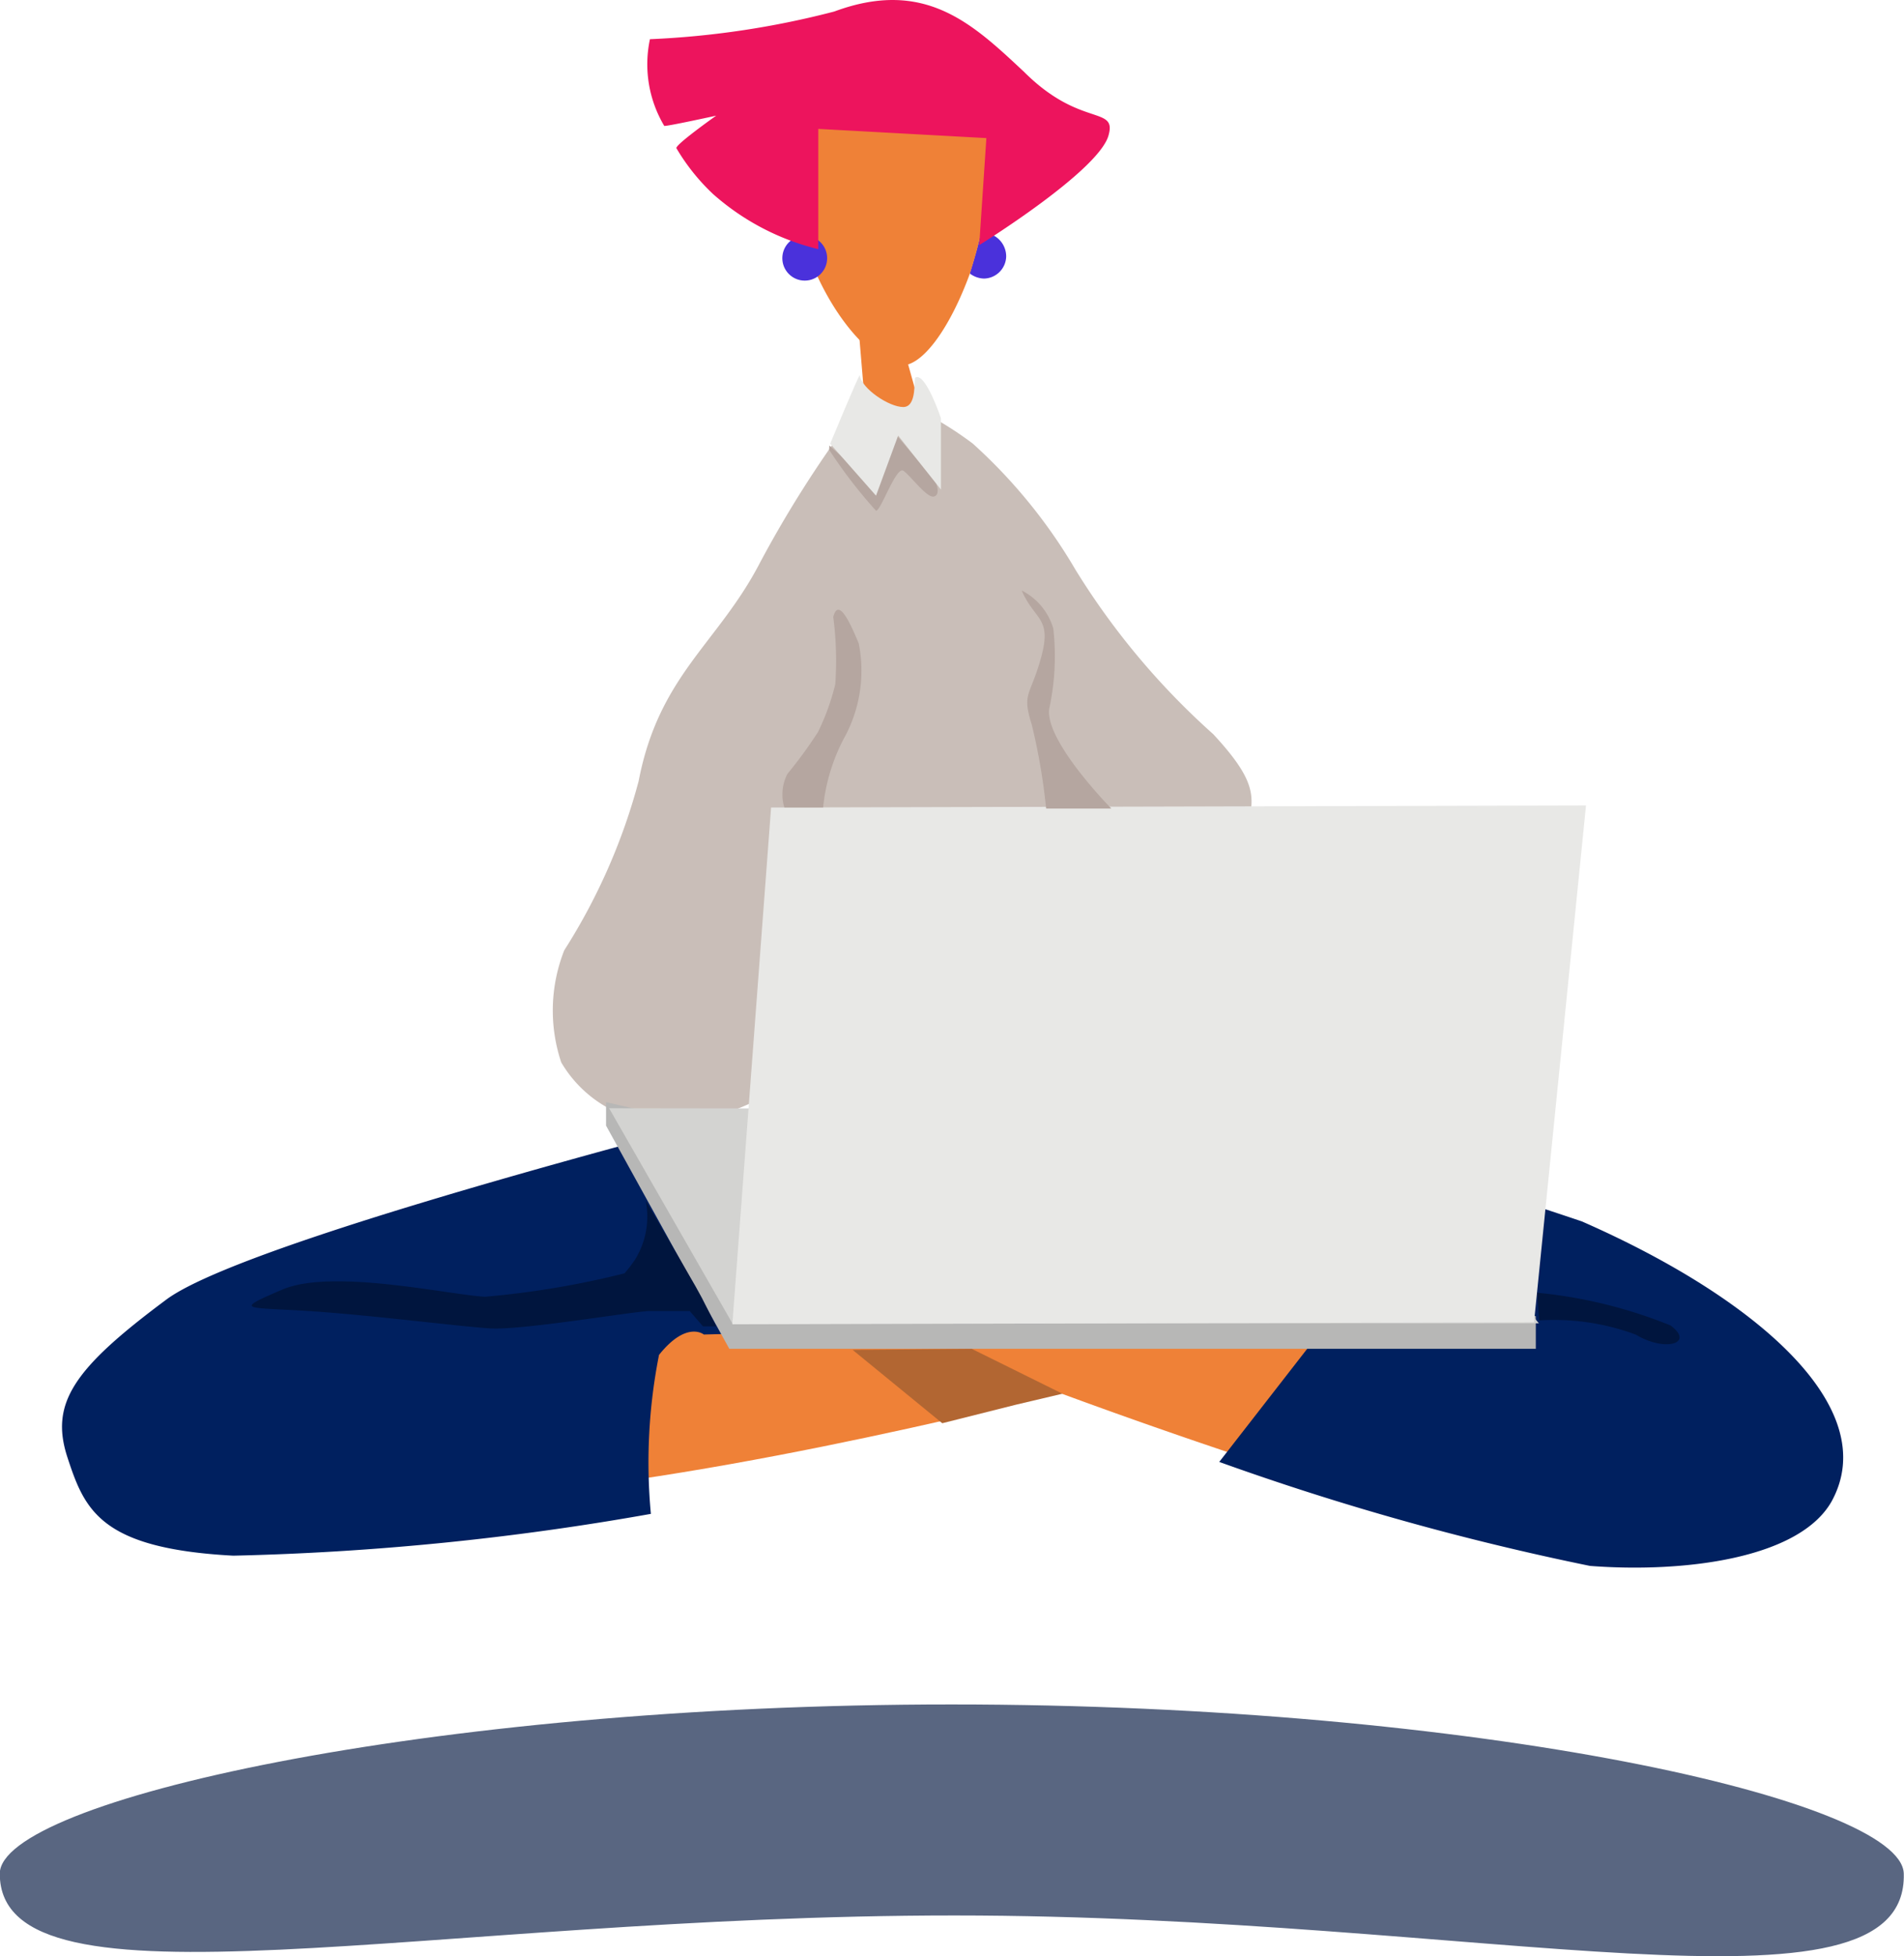 <svg xmlns="http://www.w3.org/2000/svg" viewBox="0 0 34.404 35.33">
  <defs>
    <style>
      .cls-1, .cls-8 {
        fill: #00153e;
      }

      .cls-1 {
        opacity: 0.65;
      }

      .cls-2 {
        fill: #ef8137;
      }

      .cls-3 {
        fill: #c9beb8;
      }

      .cls-4 {
        fill: #00205f;
      }

      .cls-5 {
        fill: #b7b7b6;
      }

      .cls-6 {
        fill: #d3d3d1;
      }

      .cls-7 {
        fill: #e8e8e6;
      }

      .cls-9 {
        fill: #4a31db;
      }

      .cls-10 {
        fill: #ed145d;
      }

      .cls-11 {
        fill: #b5a6a0;
      }

      .cls-12 {
        fill: #b26632;
      }
    </style>
  </defs>
  <g id="Groupe_1" data-name="Groupe 1" transform="translate(-126.954 -49.816)">
    <path id="Shadow" class="cls-1" d="M361.5,419.456c.074,2.835-7.657.755-17.156.755s-17.248,1.9-17.248-.755c0-1.307,7.676-3.056,17.193-3.056S361.467,418.13,361.5,419.456Z" transform="translate(-200.146 -335.801)"/>
    <g id="Group_75_" transform="translate(128.075 49.816)">
      <path id="Shape_149_" class="cls-2" d="M357.794,352.1s-15.921,3.258-16.124,5.89c-.4,5.173,17.78-.11,18.3-.11s-.11-1.141-.11-1.141Z" transform="translate(-340.104 -333.153)"/>
      <path id="Shape_148_" class="cls-2" d="M413.418,350s11.173,2.687,13.437,5.172c2.282,2.485,1.969,5.173-2.374,4.142a111.353,111.353,0,0,1-11.78-4.031Z" transform="translate(-398.066 -331.439)"/>
      <path id="Shape_147_" class="cls-2" d="M411.4,281.5l.166,1.988,1.031-.276-.46-1.638Z" transform="translate(-397.005 -275.548)"/>
      <path id="Shape_146_" class="cls-3" d="M386.768,289.547a20.637,20.637,0,0,0-1.657,2.614c-.755,1.454-1.822,2.025-2.19,3.939a10.872,10.872,0,0,1-1.344,3.056,2.958,2.958,0,0,0-.055,2.025,2.23,2.23,0,0,0,1.933,1.1,3.946,3.946,0,0,0,3.276-2.025l.571,1.546,3.387-.35.129-3.516s1.178,3.59,1.657,3.866,1.509.2,1.509-.626-.037-2.19-.111-3.424.589-1.252-.571-2.5a13.387,13.387,0,0,1-2.485-2.964,9.589,9.589,0,0,0-1.859-2.283,6.567,6.567,0,0,0-.976-.607Z" transform="translate(-372.502 -281.994)"/>
      <path id="Shape_145_" class="cls-4" d="M347.955,355s-11.246,2.761-12.884,3.994c-1.657,1.233-2.1,1.859-1.785,2.835.313.957.589,1.657,3,1.786a49.251,49.251,0,0,0,7.546-.755,9.988,9.988,0,0,1,.147-2.871c.5-.626.81-.368.81-.368l4.822-.129s1.141-1.491,1.767-1.27c.626.2,4.657,1.215,4.657,1.215l-1.933,2.485a48.517,48.517,0,0,0,6.7,1.878c1.693.129,3.773-.129,4.362-1.16.939-1.694-1.362-3.682-4.51-5.062a86.694,86.694,0,0,0-9.24-2.559s-1.307.129-1.933.2A4.936,4.936,0,0,1,347.955,355Z" transform="translate(-333.192 -335.519)"/>
      <g id="Group_76_" transform="translate(9.83 14.548)">
        <path id="Shape_144_" class="cls-5" d="M403.4,361.755H388.827l-2.227-4.031V357.3l16.8,3.866Z" transform="translate(-386.6 -351.943)"/>
        <path id="Shape_143_" class="cls-6" d="M403.7,361.784H389.127L386.9,357.9l13.621.018Z" transform="translate(-386.845 -352.433)"/>
        <path id="Shape_142_" class="cls-7" d="M413.486,337.533,399,337.569l.7-9.333,14.725-.037Z" transform="translate(-396.718 -328.2)"/>
      </g>
      <path id="Shape_141_" class="cls-8" d="M478.037,376.5a4.244,4.244,0,0,1,1.749.258c.515.313,1.068.166.626-.166A8.578,8.578,0,0,0,478,376Z" transform="translate(-451.346 -352.653)"/>
      <path id="Shape_140_" class="cls-8" d="M359.944,368.749h0l-.11-.2-.276-.479h0L358.931,367a1.473,1.473,0,0,1-.2,1.068,2.71,2.71,0,0,1-.184.239,16.068,16.068,0,0,1-2.522.423c-.663-.037-2.761-.515-3.663-.129s-.663.313.479.387,2.687.276,3.276.313,2.614-.313,2.89-.313h.718l.239.276h.239Z" transform="translate(-348.383 -345.31)"/>
      <g id="Group_77_" transform="translate(13.179 0.827)">
        <path id="Shape_139_" class="cls-9" d="M422.539,272H422.5c-.055.258-.129.5-.2.736a.439.439,0,0,0,.258.092.409.409,0,0,0,.4-.4A.428.428,0,0,0,422.539,272Z" transform="translate(-419.077 -268.624)"/>
        <path id="Shape_138_" class="cls-2" d="M405.879,253.814a3.016,3.016,0,0,0-1.031,2.761c.35,1.638,1.289,2.761,1.9,2.853.386.055.9-.644,1.27-1.657.074-.239.147-.479.2-.736a6.639,6.639,0,0,0,.166-1.233C408.438,254.5,407.094,253.207,405.879,253.814Z" transform="translate(-404.792 -253.659)"/>
      </g>
      <ellipse id="Shape_137_" class="cls-9" cx="0.405" cy="0.405" rx="0.405" ry="0.405" transform="translate(13.015 4.258)"/>
      <path id="Shape_136_" class="cls-10" d="M393.923,249.375a15.879,15.879,0,0,1-3.331.5,2.174,2.174,0,0,0,.258,1.565c.018.018.939-.184.939-.184s-.755.534-.718.589a3.744,3.744,0,0,0,.663.828,4.462,4.462,0,0,0,1.9.994v-2.172l3.037.166-.129,1.933s2.172-1.344,2.338-1.988c.147-.534-.515-.129-1.528-1.141C396.426,249.6,395.561,248.768,393.923,249.375Z" transform="translate(-379.969 -249.167)"/>
      <path id="Shape_135_" class="cls-11" d="M404.824,309.124a6.038,6.038,0,0,1,.037,1.215,4.211,4.211,0,0,1-.313.865,8.167,8.167,0,0,1-.552.755.807.807,0,0,0-.055.607h.7a3.422,3.422,0,0,1,.368-1.233,2.522,2.522,0,0,0,.276-1.73C405.118,309.2,404.916,308.774,404.824,309.124Z" transform="translate(-390.889 -297.982)"/>
      <path id="Shape_134_" class="cls-11" d="M427.4,307.1c.239.552.552.479.35,1.215-.2.718-.35.626-.166,1.215a11.113,11.113,0,0,1,.258,1.509h1.178s-1.2-1.215-1.123-1.8a4.457,4.457,0,0,0,.074-1.454A1.131,1.131,0,0,0,427.4,307.1Z" transform="translate(-410.06 -296.436)"/>
      <path id="Shape_133_" class="cls-11" d="M408.5,292.239a8.843,8.843,0,0,0,.847,1.1c.092,0,.368-.828.5-.718.147.11.423.5.552.46s.018-.276.018-.276l-.681-.81-.368.939-.865-.773Z" transform="translate(-394.639 -284.115)"/>
      <path id="Shape_132_" class="cls-7" d="M409.134,285.992c0-.055-.534,1.233-.534,1.233l.828.939.4-1.086.773.976v-1.289s-.276-.828-.46-.736c-.037.018.037.534-.221.534S409.171,286.232,409.134,285.992Z" transform="translate(-394.72 -279.212)"/>
      <path id="Shape_131_" class="cls-12" d="M413.745,382.512l.847-.2-1.638-.81-2.154.018,1.62,1.325Z" transform="translate(-396.515 -357.141)"/>
    </g>
  </g>
</svg>

